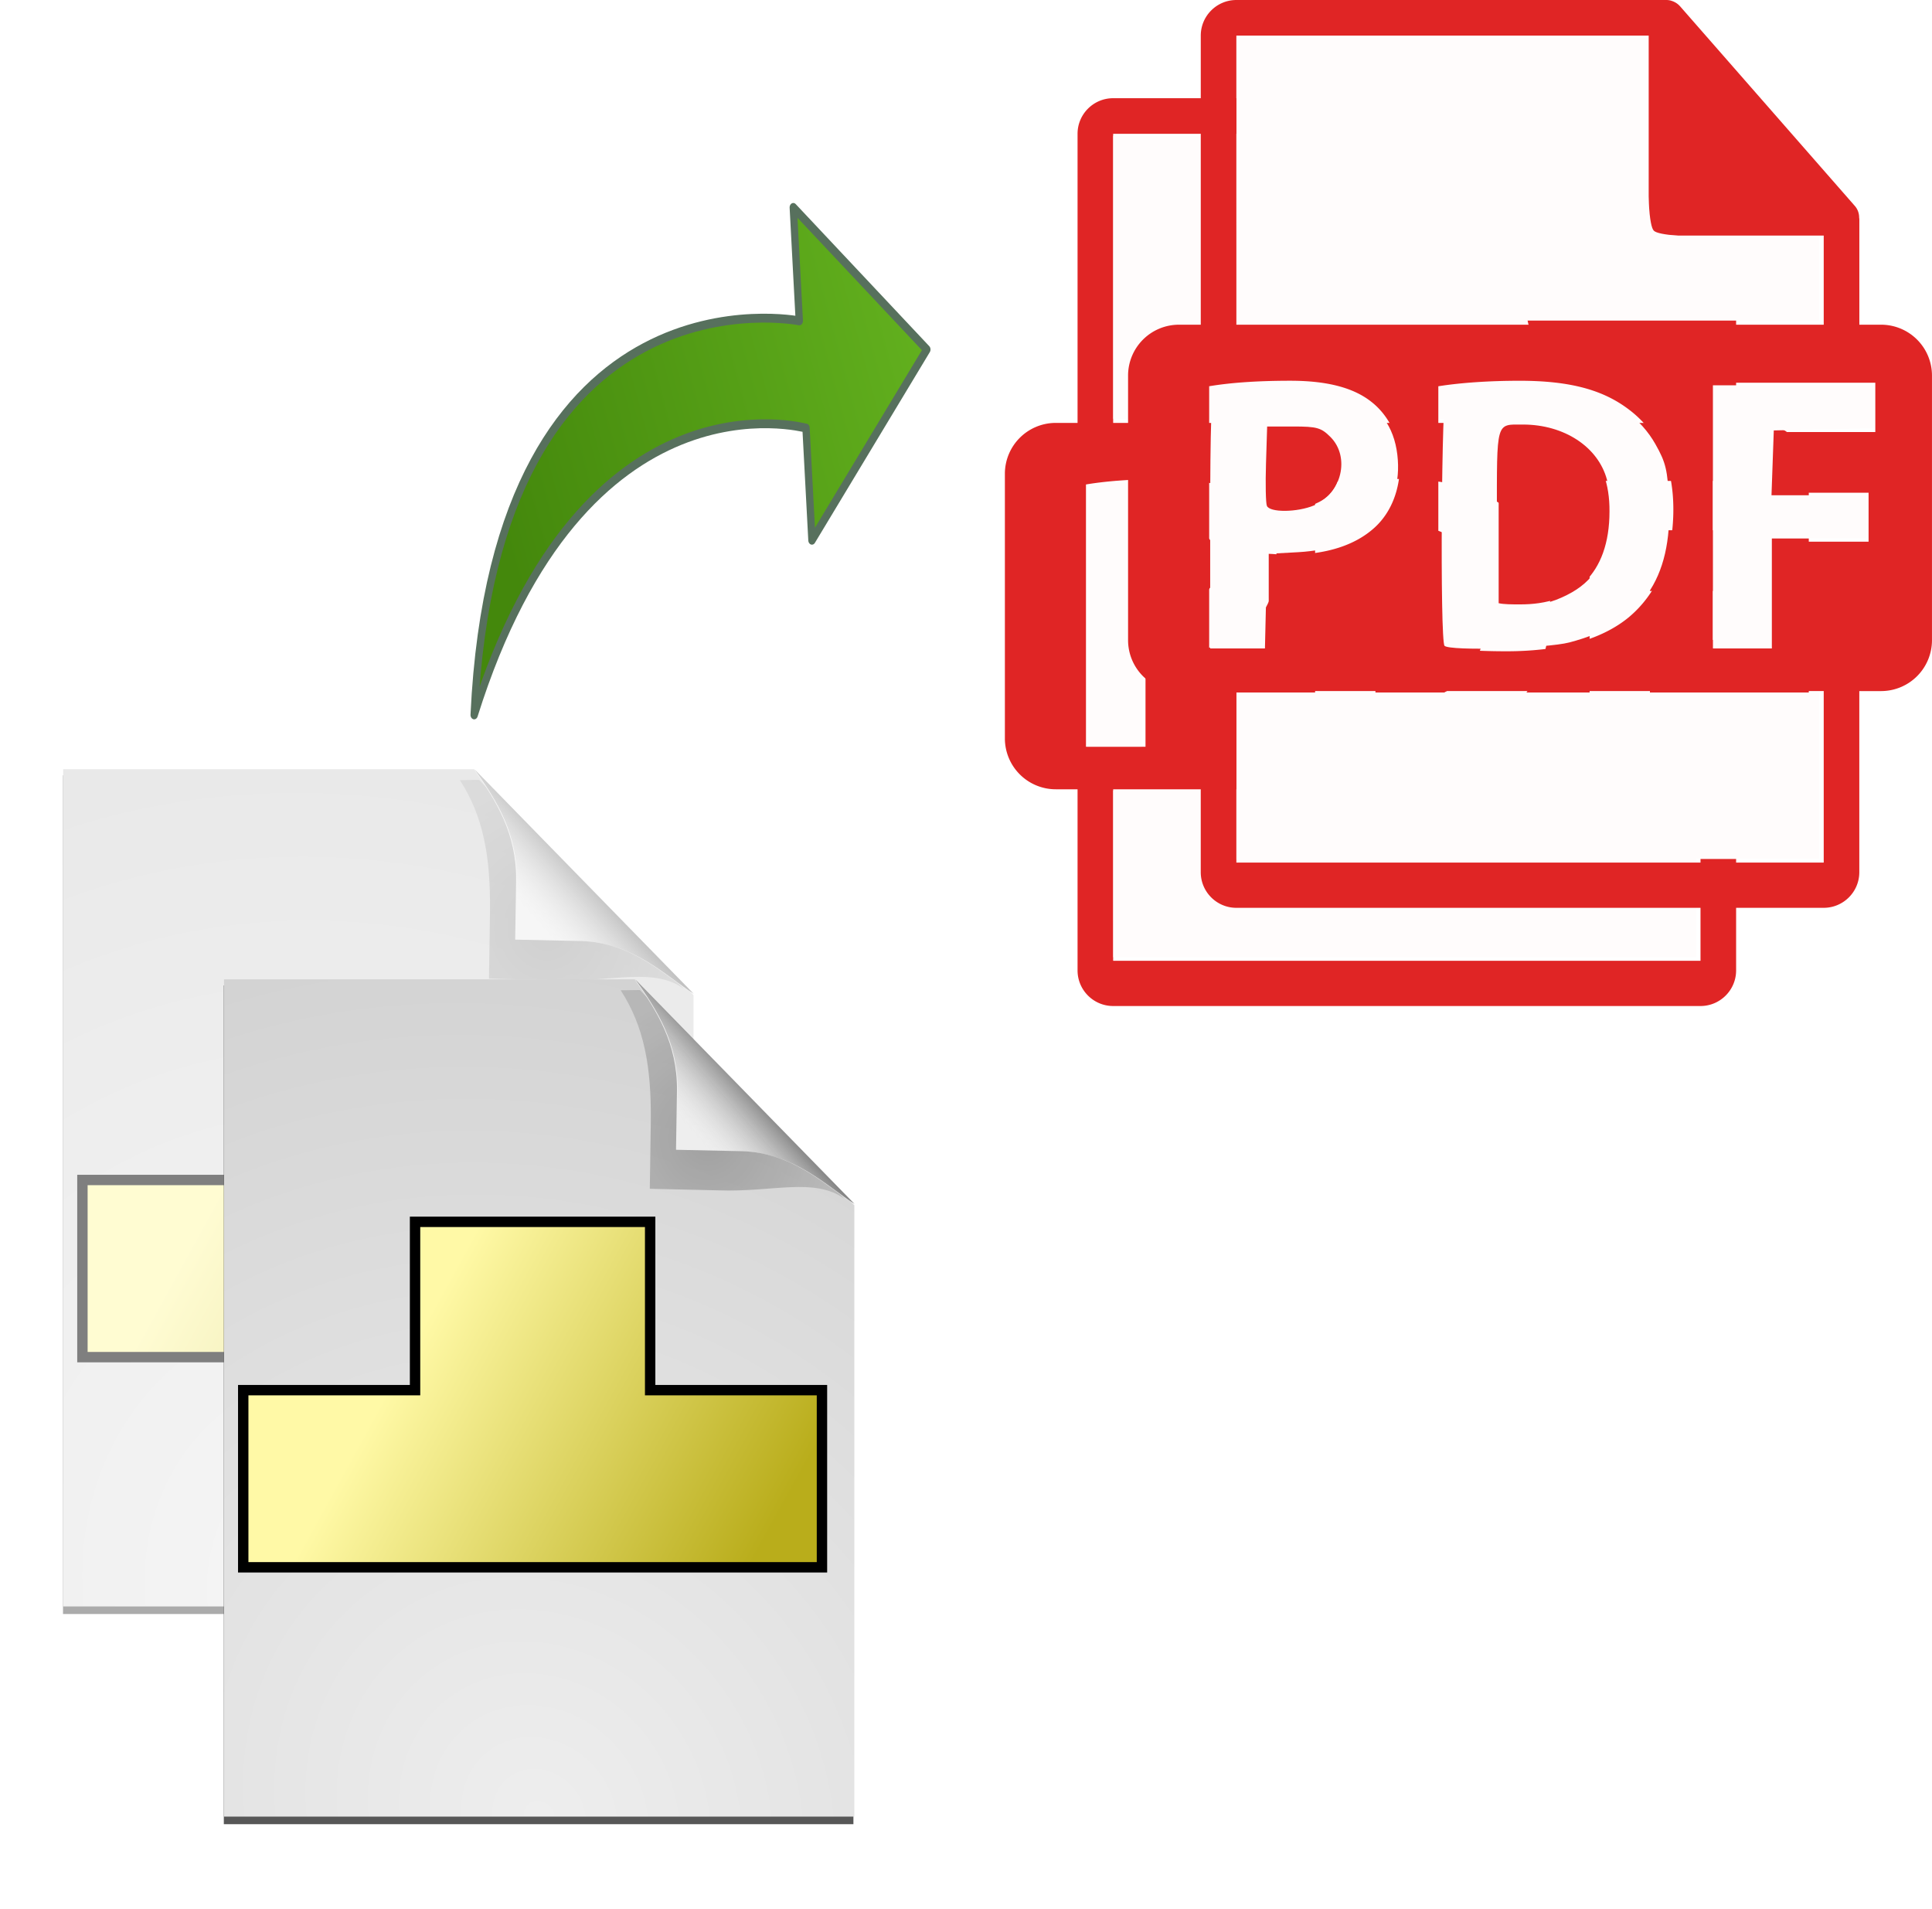 <svg xmlns="http://www.w3.org/2000/svg" xmlns:xlink="http://www.w3.org/1999/xlink" viewBox="0 0 92.966 91.859"><defs><filter id="f"><feGaussianBlur stdDeviation="2.586"/></filter><radialGradient id="g" cx="81.79" cy="100.32" r="44.42" gradientTransform="matrix(2.003 -1.597 1.777 2.229 -279.236 23.704)" gradientUnits="userSpaceOnUse" xlink:href="#a"/><linearGradient id="a"><stop stop-color="#eee"/><stop offset="1" stop-color="#d2d2d2"/></linearGradient><radialGradient id="h" cx="89.51" cy="22.254" r="18.279" gradientTransform="matrix(1 0 0 .975 0 .44)" gradientUnits="userSpaceOnUse" xlink:href="#b"/><linearGradient id="b"><stop/><stop offset="1" stop-opacity=".536"/></linearGradient><filter id="i" width="1.294" height="1.29" x="-.147" y="-.145"><feGaussianBlur stdDeviation="1.819"/></filter><linearGradient id="p" x1="98.33" x2="86.82" y1="14.793" y2="25.1" gradientTransform="matrix(.967 0 0 .967 .456 -.087)" gradientUnits="userSpaceOnUse" xlink:href="#c"/><linearGradient id="c"><stop/><stop offset="1" stop-color="#ddd" stop-opacity="0"/></linearGradient><linearGradient id="q" x1="342.25" x2="359.239" y1="-112.642" y2="-103.288" gradientTransform="translate(392.842 146.398)" gradientUnits="userSpaceOnUse" xlink:href="#d"/><linearGradient id="d"><stop offset="0" stop-color="#fff9a6"/><stop offset="1" stop-color="#b9ad1b"/></linearGradient><filter id="l"><feGaussianBlur stdDeviation="2.586"/></filter><radialGradient id="m" cx="81.79" cy="100.32" r="44.42" gradientTransform="matrix(2.003 -1.597 1.777 2.229 -279.236 23.704)" gradientUnits="userSpaceOnUse" xlink:href="#a"/><radialGradient id="n" cx="89.51" cy="22.254" r="18.279" gradientTransform="matrix(1 0 0 .975 0 .44)" gradientUnits="userSpaceOnUse" xlink:href="#b"/><filter id="o" width="1.294" height="1.29" x="-.147" y="-.145"><feGaussianBlur stdDeviation="1.819"/></filter><linearGradient id="r" x1="92.186" x2="119.104" y1="33.465" y2="26.565" gradientTransform="translate(-13.788 -19.1)" gradientUnits="userSpaceOnUse" xlink:href="#e"/><linearGradient id="e"><stop offset="0" stop-color="#62b01e"/><stop offset="1" stop-color="#44880c"/></linearGradient><linearGradient id="j" x1="98.33" x2="86.82" y1="14.793" y2="25.1" gradientTransform="matrix(.967 0 0 .967 .456 -.087)" gradientUnits="userSpaceOnUse" xlink:href="#c"/><linearGradient id="k" x1="342.25" x2="359.239" y1="-112.642" y2="-103.288" gradientTransform="translate(392.842 146.398)" gradientUnits="userSpaceOnUse" xlink:href="#d"/></defs><g opacity=".5"><path d="M20.094 4.119v118h88.844V35.962l-.594-.625c.21.145.417.302.625.438L78.094 4.15c.056.08.1.17.156.25L78 4.119z" filter="url(#f)" opacity=".809" transform="matrix(.341 0 0 .342 -3.82 35.894)"/><path fill="url(#g)" d="M19.89 2.543v114.123h85.925V33.34L75.894 2.543z" transform="matrix(.353 0 0 .353 -3.982 36.11)"/><path fill="url(#h)" d="M81.698 28.31l.135-8.351c.068-6.6-.877-11.548-4.047-16.012l2.576-.031 27.5 25.615c-4.067-2.646-9.62-.791-16.861-1.026z" filter="url(#i)" opacity=".505" transform="matrix(.358 0 0 .392 -5.718 35.989)"/><path fill="#eee" d="M24.79 45.21l.046-2.848c.024-2.25-.948-3.82-2.03-5.342l10.53 10.784c-1.387-.902-2.905-2.448-5.374-2.528z"/><path fill="url(#j)" d="M81.616 25.812l.13-8.077c.066-6.382-2.691-10.836-5.757-15.153l29.867 30.588c-3.935-2.558-8.24-6.942-15.243-7.169z" transform="matrix(.353 0 0 .353 -3.982 36.11)"/><path fill="url(#k)" stroke="#000" stroke-width=".5" d="M734.924 28.385v8.098h-8.268v8.524h27.848v-8.524h-8.267v-8.098h-5.657z" transform="translate(-722.69 20.291)"/></g><path d="M20.094 4.119v118h88.844V35.962l-.594-.625c.21.145.417.302.625.438L78.094 4.15c.056.08.1.17.156.25L78 4.119z" filter="url(#l)" opacity=".809" transform="matrix(.341 0 0 .342 3.918 46.005)"/><path fill="url(#m)" d="M19.89 2.543v114.123h85.925V33.34L75.894 2.543z" transform="matrix(.353 0 0 .353 3.757 46.222)"/><path fill="url(#n)" d="M81.698 28.31l.135-8.351c.068-6.6-.877-11.548-4.047-16.012l2.576-.031 27.5 25.615c-4.067-2.646-9.62-.791-16.861-1.026z" filter="url(#o)" opacity=".505" transform="matrix(.358 0 0 .392 2.02 46.1)"/><path fill="#eee" d="M32.529 55.321l.046-2.847c.023-2.25-.95-3.82-2.03-5.342l10.529 10.783c-1.387-.902-2.905-2.447-5.374-2.527z"/><path fill="url(#p)" d="M81.616 25.812l.13-8.077c.066-6.382-2.691-10.836-5.757-15.153l29.867 30.588c-3.935-2.558-8.24-6.942-15.243-7.169z" transform="matrix(.353 0 0 .353 3.757 46.222)"/><path fill="url(#q)" stroke="#000" stroke-width=".5" d="M734.924 28.385v8.098h-8.268v8.524h27.848v-8.524h-8.267v-8.098h-5.657z" transform="translate(-714.952 30.403)"/><g><g fill="#e02525"><path d="M58.574 27.105c0-1.176-.816-1.878-2.258-1.878-.588 0-.986.057-1.195.114v3.777c.247.056.55.075.967.075 1.538 0 2.486-.778 2.486-2.088zM67.495 25.265c-.646 0-1.062.057-1.31.114v8.368c.247.058.646.058 1.007.058 2.618.018 4.326-1.423 4.326-4.479.02-2.657-1.537-4.06-4.023-4.06z"/><path d="M84.589 20.348H83.54v-5.06c0-.032-.005-.064-.01-.096a.84.84 0 0 0-.202-.554l-8.422-9.62-.007-.006a.85.85 0 0 0-.226-.177.883.883 0 0 0-.17-.07c-.015-.005-.03-.012-.045-.016a.854.854 0 0 0-.197-.024H53.564c-.945 0-1.713.768-1.713 1.713v13.91h-1.048a2.448 2.448 0 0 0-2.449 2.448v12.732a2.449 2.449 0 0 0 2.449 2.448h1.048v8.715c0 .944.768 1.713 1.713 1.713h28.263c.944 0 1.713-.769 1.713-1.713v-8.715h1.049a2.449 2.449 0 0 0 2.448-2.448V22.797a2.448 2.448 0 0 0-2.448-2.449zM53.564 6.438h19.84v8.764c0 .473.385.856.857.856h7.566v4.291H53.564zm21.028 22.793c0 2.448-.892 4.136-2.127 5.18-1.346 1.12-3.396 1.651-5.9 1.651-1.499 0-2.561-.095-3.283-.19V23.31c1.062-.17 2.448-.265 3.91-.265 2.427 0 4.003.437 5.237 1.366 1.327.987 2.163 2.561 2.163 4.82zM52.256 35.93V23.31c.891-.15 2.144-.265 3.909-.265 1.783 0 3.055.341 3.909 1.025.816.645 1.365 1.708 1.365 2.96 0 1.253-.416 2.316-1.176 3.036-.987.93-2.448 1.348-4.156 1.348-.379 0-.722-.02-.986-.057v4.573h-2.865zm29.571 10.297H53.564v-8.251h28.263v8.251zm2.482-20.715h-4.916v2.922h4.593v2.353h-4.593v5.143h-2.902V23.14h7.818z"/></g><path fill="#fffcfc" d="M53.569 42.048v-4.006h28.04v8.012H53.57zM53.569 13.34V6.53H73.33v4.487c0 3.133.096 4.583.32 4.807.22.22 1.525.32 4.14.32h3.818v4.006H53.57zM52.305 29.698c0-4.416.062-6.263.213-6.357.117-.072 1.414-.14 2.882-.152 2.517-.02 2.73.008 3.742.482 1.304.61 2.005 1.56 2.168 2.937.319 2.69-1.538 4.509-4.785 4.685l-1.48.08-.053 2.276-.053 2.275h-2.634zm5-.656c1.327-.555 1.75-2.328.785-3.293-.444-.445-.65-.503-1.774-.503h-1.271l-.055 1.781c-.03.98-.011 1.894.042 2.032.128.334 1.455.324 2.272-.017zM63.581 35.798c-.229-.229-.147-12.312.084-12.455.115-.07 1.412-.14 2.882-.151 2.053-.018 2.919.053 3.736.306 1.559.48 2.763 1.388 3.445 2.595.504.892.59 1.253.655 2.755.165 3.758-1.339 5.887-4.793 6.786-1.127.294-5.753.42-6.009.164zm5.887-2.444c1.316-.656 1.943-1.7 2.066-3.445.05-.703-.012-1.638-.14-2.112-.425-1.574-2.06-2.645-4.039-2.645-1.315 0-1.254-.217-1.254 4.461v4.232h1.191c.904 0 1.43-.118 2.176-.49zM76.495 29.593v-6.331H84.244v2.067l-2.41.053-2.41.053-.054 1.56-.055 1.558h4.551v2.08H79.33v5.291h-2.835z"/></g><g><g fill="#e02525"><path d="M64.503 22.38c0-1.175-.817-1.877-2.258-1.877-.588 0-.986.056-1.195.113v3.777c.247.056.55.075.967.075 1.538 0 2.486-.778 2.486-2.087zM73.424 20.54c-.646 0-1.062.057-1.31.114v8.368c.247.058.646.058 1.006.058 2.619.019 4.327-1.423 4.327-4.478.019-2.658-1.538-4.061-4.023-4.061z"/><path d="M90.517 15.624H89.47v-5.06c0-.032-.005-.064-.01-.096a.84.84 0 0 0-.203-.555L80.835.293l-.007-.006a.85.85 0 0 0-.227-.176.883.883 0 0 0-.169-.071c-.015-.005-.03-.011-.046-.015A.854.854 0 0 0 80.19 0H59.493c-.945 0-1.713.769-1.713 1.713v13.91H56.73a2.448 2.448 0 0 0-2.448 2.449v12.731a2.449 2.449 0 0 0 2.448 2.448h1.049v8.715c0 .944.768 1.713 1.713 1.713h28.263c.944 0 1.713-.768 1.713-1.713v-8.715h1.049a2.449 2.449 0 0 0 2.448-2.448v-12.73a2.448 2.448 0 0 0-2.449-2.45zM59.493 1.714h19.84v8.763c0 .473.384.857.857.857h7.566v4.29H59.493zM80.52 24.505c0 2.448-.891 4.137-2.127 5.18-1.345 1.12-3.395 1.651-5.9 1.651-1.498 0-2.56-.094-3.282-.189V18.585c1.062-.17 2.448-.265 3.91-.265 2.427 0 4.002.437 5.236 1.366 1.328.987 2.163 2.562 2.163 4.82zm-22.336 6.699v-12.62c.892-.15 2.145-.265 3.91-.265 1.783 0 3.055.342 3.908 1.025.817.645 1.366 1.708 1.366 2.96 0 1.253-.417 2.316-1.176 3.036-.987.93-2.448 1.348-4.156 1.348-.38 0-.722-.019-.986-.057v4.573h-2.866zm29.572 10.298H59.493V33.25h28.263v8.252zm2.482-20.716h-4.916v2.922h4.592v2.354h-4.592v5.142H82.42v-12.79h7.818z"/></g><path fill="#fffcfc" d="M59.497 37.324v-4.006h28.04v8.011h-28.04zM59.497 8.616v-6.81H79.26v4.486c0 3.134.097 4.583.32 4.807.22.22 1.526.32 4.14.32h3.819v4.006h-28.04zM58.233 24.974c0-4.416.062-6.264.213-6.357.118-.073 1.415-.141 2.883-.153 2.516-.02 2.73.008 3.741.482 1.305.61 2.006 1.56 2.169 2.937.319 2.69-1.539 4.51-4.785 4.686l-1.48.08-.053 2.275-.053 2.275h-2.635zm5-.657c1.327-.555 1.75-2.328.786-3.293-.444-.444-.65-.503-1.774-.503h-1.271l-.055 1.782c-.03.98-.012 1.894.041 2.031.128.335 1.456.324 2.273-.017zM69.51 31.073c-.229-.228-.148-12.311.083-12.454.116-.071 1.412-.14 2.882-.152 2.054-.017 2.92.054 3.737.306 1.558.481 2.763 1.389 3.445 2.596.503.89.59 1.253.655 2.755.164 3.758-1.339 5.886-4.793 6.786-1.127.293-5.753.42-6.01.163zm5.887-2.443c1.316-.656 1.942-1.7 2.066-3.445.05-.703-.013-1.638-.14-2.112-.426-1.575-2.06-2.646-4.039-2.646-1.315 0-1.255-.217-1.255 4.461v4.232h1.192c.904 0 1.429-.118 2.176-.49zM82.424 24.868v-6.33h7.748v2.067l-2.41.053-2.409.052-.055 1.56-.055 1.559h4.551V25.908H85.26v5.291h-2.835z"/></g><g stroke="#57705d" stroke-width=".452"><path fill="url(#r)" fill-rule="evenodd" stroke-linecap="round" stroke-linejoin="round" d="M107.47-2.367c-7.89 17.304-21.247 13.233-21.374 13.233V5.14l-7.699 9.225 7.762 7.76v-5.788s18.511 4.326 21.311-18.704z" transform="matrix(-.778 .062 -.05 -.943 106.31 25.502)"/></g></svg>
